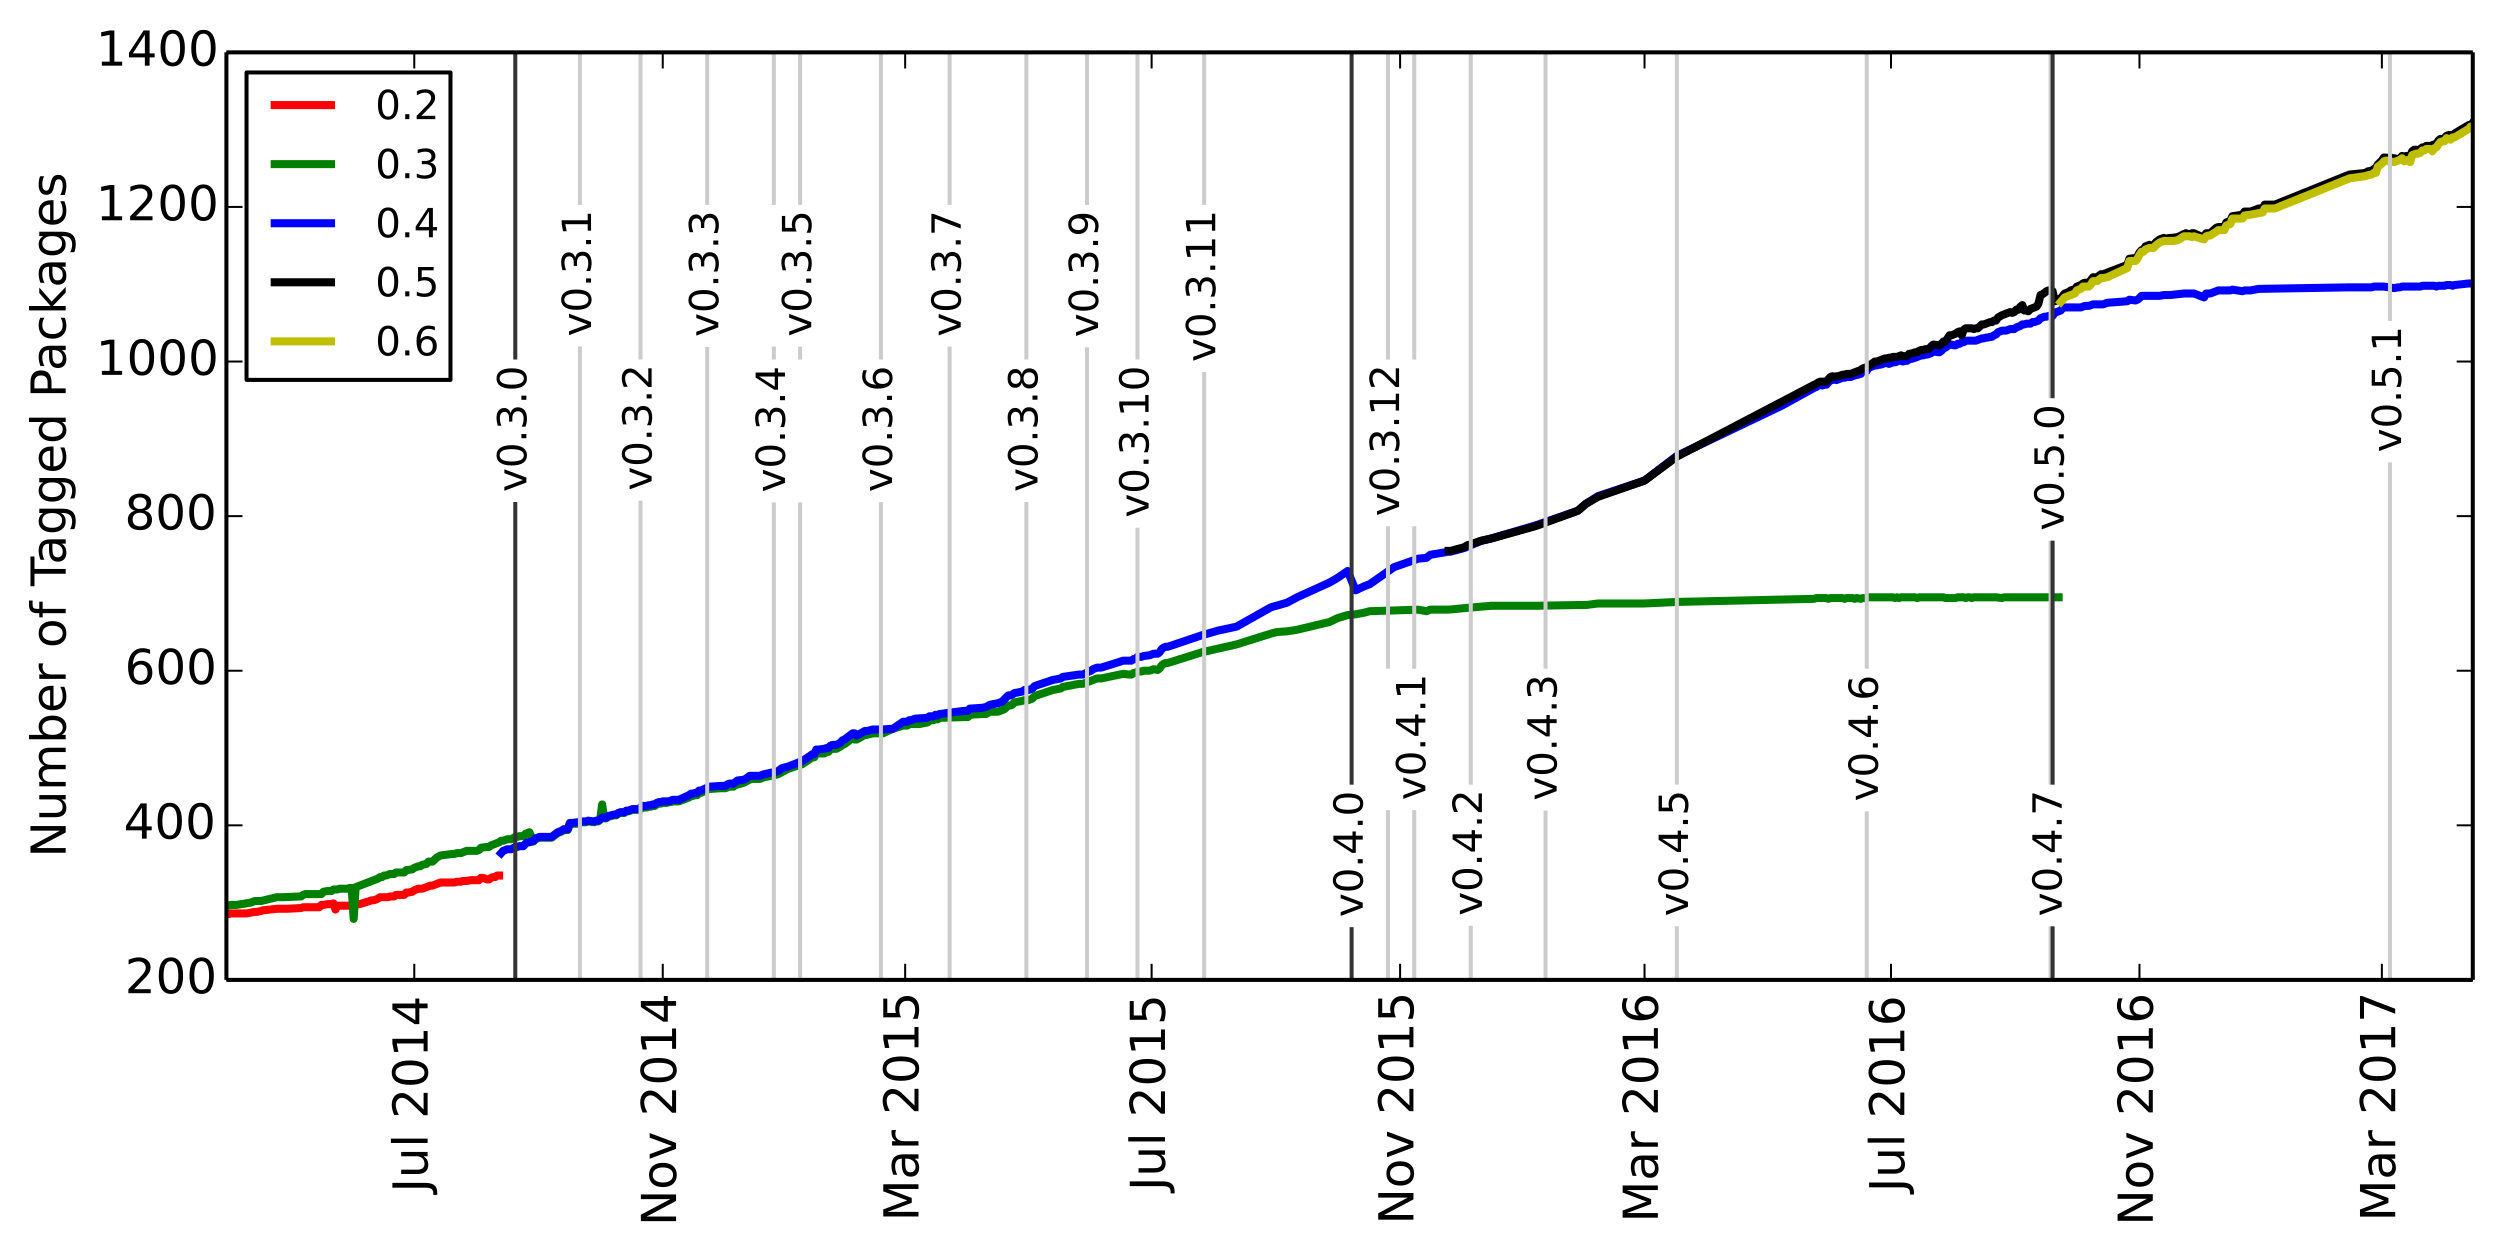 <?xml version="1.0" encoding="utf-8" standalone="no"?>
<!DOCTYPE svg PUBLIC "-//W3C//DTD SVG 1.1//EN"
  "http://www.w3.org/Graphics/SVG/1.1/DTD/svg11.dtd">
<!-- Created with matplotlib (http://matplotlib.org/) -->
<svg height="311pt" version="1.1" viewBox="0 0 621 311" width="621pt" xmlns="http://www.w3.org/2000/svg" xmlns:xlink="http://www.w3.org/1999/xlink">
 <defs>
  <style type="text/css">
*{stroke-linecap:butt;stroke-linejoin:round;}
  </style>
 </defs>
 <g id="figure_1">
  <g id="patch_1">
   <path d="
M0 311.71
L621.439 311.71
L621.439 0
L0 0
z
" style="fill:#ffffff;"/>
  </g>
  <g id="axes_1">
   <g id="patch_2">
    <path d="
M56.239 243.407
L614.239 243.407
L614.239 13.007
L56.239 13.007
z
" style="fill:#ffffff;"/>
   </g>
   <g id="line2d_1">
    <path clip-path="url(#pd39b4832ff)" d="
M123.982 217.487
L123.48 217.487
L122.978 217.871
L122.476 217.871
L121.974 218.063
L121.473 218.447
L120.971 218.447
L119.967 218.063
L119.465 218.063
L118.964 218.639
L118.462 218.639
L117.458 218.639
L116.956 218.639
L115.953 218.831
L115.451 218.831
L114.949 218.831
L114.447 219.023
L113.946 219.023
L113.444 219.023
L112.942 219.215
L112.44 219.215
L110.935 219.215
L110.433 219.215
L109.931 219.215
L109.429 219.215
L108.426 219.599
L107.422 219.983
L106.92 219.983
L106.419 220.175
L105.917 220.367
L104.913 220.751
L104.411 220.751
L103.91 220.751
L103.408 220.943
L102.906 221.135
L102.404 221.519
L101.401 221.711
L100.899 221.711
L100.397 222.287
L99.895 222.287
L99.393 222.287
L98.892 222.287
L98.39 222.287
L97.888 222.671
L96.884 222.671
L96.383 222.863
L95.881 222.863
L95.379 222.863
L94.877 222.863
L94.375 222.863
L93.874 223.247
L93.372 223.439
L92.87 223.631
L92.368 223.631
L89.358 224.591
L88.856 224.591
L88.354 224.783
L87.852 224.783
L87.35 224.975
L86.849 224.975
L86.347 224.975
L85.845 224.975
L85.343 224.975
L84.841 224.975
L84.34 224.975
L83.838 224.975
L83.336 225.935
L82.834 224.399
L82.332 224.591
L81.831 224.591
L81.329 224.591
L80.325 224.783
L79.823 224.783
L79.322 225.359
L78.82 225.359
L78.318 225.359
L77.816 225.359
L77.314 225.359
L76.812 225.359
L76.311 225.359
L75.809 225.359
L75.307 225.359
L74.805 225.551
L71.293 225.743
L70.289 225.743
L68.784 225.743
L65.271 226.127
L64.769 226.319
L63.766 226.511
L63.264 226.511
L62.26 226.703
L61.257 226.895
L60.755 226.895
L59.751 226.895
L59.249 226.895
L58.748 226.895
L58.246 226.895
L57.744 226.895
L57.242 226.895
L56.74 227.087
L56.239 227.087" style="fill:none;stroke:#ff0000;stroke-linecap:square;stroke-width:2;"/>
   </g>
   <g id="line2d_2">
    <path clip-path="url(#pd39b4832ff)" d="
M511.37 148.367
L497.821 148.367
L497.32 148.559
L495.814 148.367
L490.295 148.367
L489.793 148.559
L489.291 148.367
L488.789 148.367
L488.287 148.559
L487.786 148.367
L486.28 148.367
L485.778 148.559
L483.269 148.559
L482.768 148.367
L476.746 148.367
L476.244 148.559
L475.742 148.367
L472.23 148.367
L471.728 148.559
L471.226 148.367
L470.724 148.559
L470.223 148.367
L464.201 148.367
L463.699 148.559
L462.696 148.559
L462.194 148.751
L461.19 148.559
L460.688 148.751
L460.187 148.559
L458.681 148.559
L458.179 148.751
L457.678 148.559
L454.667 148.559
L454.165 148.751
L453.663 148.559
L451.154 148.559
L450.652 148.751
L416.53 149.519
L408.501 149.903
L396.96 149.903
L393.949 150.287
L391.942 150.287
L381.404 150.479
L370.365 150.479
L363.841 151.055
L359.827 151.439
L355.311 151.439
L354.307 151.823
L352.3 151.439
L340.257 151.823
L338.751 152.207
L336.744 152.591
L334.737 152.783
L332.228 153.551
L330.221 154.511
L322.192 156.431
L319.683 156.815
L317.174 157.007
L315.669 157.391
L307.138 160.079
L298.607 161.999
L290.077 164.687
L289.575 164.687
L289.073 164.879
L288.571 165.263
L288.07 166.031
L287.568 166.415
L286.564 166.223
L285.561 166.607
L284.055 166.607
L283.553 166.799
L282.55 166.799
L282.048 167.183
L281.546 167.183
L281.045 167.567
L280.543 167.567
L279.037 167.375
L273.518 168.527
L272.514 168.527
L269.001 169.871
L267.998 169.871
L263.983 170.639
L263.482 171.023
L261.474 171.407
L257.46 172.751
L256.958 172.943
L256.456 173.519
L255.453 173.903
L254.449 173.903
L253.947 174.095
L251.94 174.479
L251.438 175.055
L250.937 175.247
L250.435 175.247
L249.431 176.207
L247.926 176.783
L245.919 176.783
L244.915 177.359
L243.911 177.359
L240.901 177.551
L240.399 178.127
L239.395 178.127
L233.374 178.319
L232.872 178.703
L232.37 178.511
L231.868 178.895
L231.366 178.895
L230.865 179.087
L230.363 179.471
L228.356 179.855
L225.847 179.855
L225.345 180.239
L224.341 180.239
L221.832 181.007
L219.323 182.159
L216.814 182.159
L215.309 182.543
L214.807 182.543
L212.8 183.695
L212.298 183.695
L211.796 183.311
L209.789 184.847
L209.287 185.039
L208.786 185.423
L207.782 185.999
L206.778 185.999
L206.277 186.191
L205.775 186.767
L205.273 186.767
L204.771 187.151
L202.764 187.151
L202.262 188.111
L201.76 188.111
L201.259 188.495
L199.251 189.839
L195.739 190.991
L193.23 192.335
L189.717 193.103
L188.714 193.487
L186.706 193.487
L186.205 193.679
L184.699 194.447
L182.692 195.023
L182.19 195.407
L181.187 195.407
L180.183 195.791
L179.179 195.791
L176.169 195.983
L174.161 196.943
L173.66 196.943
L173.158 197.519
L172.656 197.519
L172.154 197.711
L171.652 197.711
L171.151 198.095
L168.642 199.055
L167.136 199.055
L166.634 199.247
L166.133 199.247
L165.631 199.439
L164.627 199.439
L164.125 199.631
L163.624 199.631
L163.122 199.823
L162.62 200.207
L162.118 200.207
L161.616 200.399
L161.115 200.399
L160.613 200.591
L159.609 200.591
L159.107 200.975
L158.606 201.167
L157.1 201.167
L156.097 201.551
L155.595 201.551
L155.093 201.935
L154.089 201.935
L153.588 202.127
L153.086 202.511
L152.584 202.511
L151.079 202.895
L150.577 203.279
L150.075 203.279
L149.573 199.823
L149.071 203.663
L148.57 204.047
L148.068 204.047
L147.566 204.239
L146.061 204.047
L145.559 204.239
L144.555 204.239
L143.552 204.623
L141.545 204.623
L141.043 206.159
L140.039 206.159
L139.537 206.543
L138.534 206.927
L137.028 208.079
L134.018 208.079
L133.014 208.463
L132.512 209.039
L131.509 206.735
L130.505 207.119
L130.003 207.695
L129 207.695
L128.498 207.887
L127.996 207.887
L126.992 208.463
L125.989 208.463
L124.985 208.847
L124.483 208.847
L123.982 209.231
L121.974 209.999
L121.473 210.383
L120.971 210.383
L119.465 210.575
L118.964 211.151
L118.462 211.343
L115.953 211.343
L114.447 211.919
L113.444 211.919
L112.942 212.111
L112.44 212.111
L109.429 212.495
L108.426 213.071
L107.422 214.031
L106.419 214.031
L105.917 214.607
L104.913 214.799
L104.411 215.183
L103.91 215.183
L102.906 215.567
L102.404 215.951
L100.899 216.143
L100.397 216.719
L98.39 216.719
L97.888 217.103
L96.884 217.103
L95.881 217.487
L95.379 217.487
L94.877 217.871
L94.375 217.871
L93.874 218.255
L88.354 220.367
L87.852 228.239
L87.35 220.559
L86.849 220.559
L86.347 220.751
L84.34 220.751
L83.838 220.943
L82.834 220.943
L82.332 221.327
L81.329 221.327
L80.325 221.519
L79.823 222.095
L75.809 222.095
L75.307 222.287
L74.805 222.671
L70.289 222.863
L68.784 222.863
L64.769 223.823
L63.264 223.823
L62.26 224.207
L58.748 224.783
L57.242 224.783
L56.74 224.975
L56.239 224.975
L56.239 224.975" style="fill:none;stroke:#008000;stroke-linecap:square;stroke-width:2;"/>
   </g>
   <g id="line2d_3">
    <path clip-path="url(#pd39b4832ff)" d="
M614.239 70.415
L613.737 70.415
L613.235 70.415
L609.723 70.799
L609.221 70.991
L608.719 70.799
L607.715 70.799
L607.214 70.991
L605.708 70.991
L605.206 71.183
L604.705 70.991
L601.694 70.991
L601.192 71.183
L596.676 71.183
L596.174 71.375
L595.672 71.375
L594.669 71.567
L592.16 71.183
L589.651 71.183
L589.149 71.375
L583.629 71.375
L561.048 71.759
L559.041 72.143
L557.536 72.143
L557.034 72.335
L554.525 71.951
L554.023 72.143
L551.012 72.143
L549.005 72.911
L548.001 72.911
L547.5 73.871
L544.991 72.911
L542.482 72.911
L538.969 73.295
L537.464 73.295
L536.46 73.487
L531.944 73.487
L531.442 74.063
L530.94 74.447
L530.438 74.639
L528.933 74.447
L528.431 74.831
L523.413 75.215
L522.41 75.599
L519.901 75.599
L518.897 75.983
L517.893 75.983
L516.89 76.367
L512.875 76.367
L512.374 76.559
L511.872 77.135
L510.366 77.711
L509.865 78.479
L508.861 78.479
L508.359 78.671
L507.857 78.671
L506.854 79.055
L506.352 79.631
L505.348 80.015
L504.847 80.015
L504.345 80.399
L503.341 80.399
L502.839 80.591
L502.338 80.591
L501.836 80.975
L500.832 81.359
L500.33 81.743
L499.327 81.743
L498.323 82.127
L497.32 82.127
L496.316 82.511
L495.814 83.087
L495.312 83.279
L494.811 83.663
L494.309 83.663
L493.807 83.855
L493.305 83.855
L492.803 84.047
L492.302 84.047
L490.796 84.623
L488.287 84.623
L487.786 85.007
L487.284 85.007
L486.782 85.391
L486.28 85.391
L485.778 85.775
L485.277 85.775
L484.775 85.583
L484.273 85.583
L483.269 86.351
L482.768 86.543
L482.266 87.119
L481.764 87.503
L480.259 87.311
L479.757 87.695
L478.753 88.079
L478.251 88.079
L477.75 88.271
L477.248 88.271
L475.241 89.039
L474.237 89.231
L473.735 89.615
L473.233 89.615
L472.732 89.807
L472.23 89.615
L471.728 89.615
L470.724 89.999
L470.223 89.999
L469.219 90.383
L468.717 90.191
L468.215 90.191
L467.212 90.575
L466.71 90.575
L466.208 90.767
L465.706 90.767
L464.201 91.343
L463.699 92.111
L463.197 92.111
L462.696 92.303
L462.194 92.879
L460.688 93.263
L459.685 93.647
L458.681 93.647
L458.179 93.839
L457.678 93.839
L456.172 94.415
L455.67 94.223
L455.169 94.415
L454.667 94.415
L453.663 95.567
L453.161 95.567
L452.66 95.759
L452.158 95.567
L451.656 95.759
L451.154 96.143
L450.652 96.335
L442.624 100.751
L416.53 113.231
L408.501 119.375
L396.96 123.215
L393.949 125.135
L391.942 126.863
L381.404 130.511
L370.365 133.775
L367.856 134.351
L363.841 136.079
L360.329 137.039
L359.827 137.039
L355.311 137.807
L354.307 138.575
L352.3 138.767
L346.278 140.879
L340.257 145.103
L338.751 145.679
L336.744 146.639
L334.737 141.839
L332.228 143.567
L330.221 144.719
L322.192 148.367
L319.683 149.711
L315.669 150.863
L307.138 155.663
L302.622 156.623
L298.607 157.775
L290.077 160.655
L289.575 160.655
L289.073 160.847
L288.571 161.231
L288.07 161.999
L287.568 162.383
L286.564 162.383
L285.561 162.767
L284.055 162.959
L283.553 163.151
L282.55 163.151
L282.048 163.727
L281.546 163.727
L281.045 164.111
L279.037 164.111
L273.518 165.839
L272.514 165.839
L271.51 166.223
L271.009 166.607
L270.507 166.799
L269.001 167.567
L267.998 167.567
L263.983 168.143
L263.482 168.527
L261.474 168.911
L257.46 170.255
L256.958 170.447
L256.456 171.023
L255.453 171.407
L254.449 171.407
L253.947 171.791
L251.94 172.175
L251.438 172.559
L250.937 172.751
L250.435 172.751
L248.929 174.287
L247.926 174.671
L245.919 175.055
L244.915 175.631
L243.911 175.823
L240.901 176.015
L240.399 176.591
L239.395 176.591
L233.374 177.359
L232.872 177.743
L232.37 177.551
L231.868 177.935
L230.865 177.935
L230.363 178.319
L227.352 178.511
L226.348 178.895
L225.847 178.895
L225.345 179.279
L224.341 179.279
L221.832 181.007
L219.323 181.199
L216.814 181.199
L215.309 181.583
L214.807 181.583
L212.8 182.735
L212.298 182.159
L211.796 182.159
L209.789 183.695
L209.287 183.887
L208.786 184.463
L207.782 185.039
L206.778 185.039
L206.277 185.231
L205.775 185.807
L205.273 185.807
L204.771 185.999
L203.266 186.191
L202.764 186.191
L202.262 187.343
L201.76 187.343
L201.259 187.727
L199.251 189.071
L195.739 190.415
L194.233 190.799
L193.23 191.567
L189.717 192.335
L188.714 192.719
L186.205 192.719
L185.201 193.487
L184.699 193.679
L183.194 193.871
L182.19 194.639
L181.187 194.639
L180.685 194.831
L180.183 195.215
L179.179 195.215
L176.169 195.407
L174.161 196.367
L173.66 196.367
L173.158 196.943
L172.656 196.943
L172.154 197.135
L171.652 197.135
L171.151 197.519
L168.642 198.671
L167.136 198.671
L166.133 199.055
L164.627 199.055
L164.125 199.247
L163.624 199.247
L163.122 199.439
L162.62 199.823
L162.118 199.823
L161.616 200.015
L161.115 200.015
L160.613 200.207
L159.609 200.207
L158.606 200.975
L157.1 200.975
L156.097 201.359
L155.595 201.359
L155.093 201.743
L154.089 201.743
L153.588 201.935
L153.086 202.319
L152.584 202.319
L151.079 202.703
L150.577 203.087
L149.573 203.087
L148.57 203.855
L148.068 203.855
L147.566 204.047
L146.061 203.855
L145.559 204.047
L144.555 204.047
L144.053 204.239
L143.552 204.239
L142.046 204.431
L141.545 204.431
L141.043 205.967
L140.039 205.967
L139.537 206.351
L138.534 206.735
L137.028 207.887
L134.018 207.887
L133.014 208.271
L132.512 208.847
L131.509 209.231
L131.007 209.231
L130.505 209.615
L130.003 210.191
L129 210.191
L128.498 210.383
L127.996 210.383
L126.992 210.959
L125.989 210.959
L124.985 211.343
L124.483 211.919
L124.483 211.919" style="fill:none;stroke:#0000ff;stroke-linecap:square;stroke-width:2;"/>
   </g>
   <g id="line2d_4">
    <path clip-path="url(#pd39b4832ff)" d="
M614.239 30.479
L613.737 31.055
L613.235 31.055
L609.723 33.167
L609.221 33.743
L608.719 33.551
L608.217 33.551
L607.715 33.743
L607.214 34.319
L606.712 34.703
L606.21 34.511
L605.708 34.895
L605.206 35.855
L604.705 35.855
L603.701 36.239
L602.697 36.239
L602.196 36.623
L601.694 36.623
L601.192 37.007
L600.69 37.583
L600.188 37.199
L599.687 37.199
L599.185 37.583
L598.683 38.735
L598.181 38.927
L597.679 38.735
L597.178 38.927
L596.676 38.735
L596.174 39.311
L595.672 39.503
L594.669 39.311
L592.16 39.119
L591.658 39.887
L590.654 40.847
L590.152 41.807
L589.651 41.999
L589.149 42.383
L588.145 42.575
L587.643 42.959
L583.629 43.343
L565.062 50.831
L562.553 50.831
L562.052 51.791
L561.048 51.791
L559.041 52.559
L557.536 52.559
L557.034 53.327
L554.525 53.711
L554.023 54.863
L553.019 55.247
L552.518 56.399
L551.012 56.399
L550.51 56.591
L549.005 57.935
L548.001 57.935
L547.5 59.087
L544.991 57.935
L544.489 57.935
L543.987 58.127
L543.485 58.127
L542.983 57.935
L542.482 58.127
L540.976 58.895
L539.471 59.087
L538.969 59.087
L537.965 59.279
L537.464 59.087
L536.46 59.471
L535.456 60.239
L534.955 61.199
L533.951 60.815
L532.947 61.199
L532.446 61.967
L531.944 62.159
L531.442 62.735
L530.94 63.695
L530.438 64.079
L528.933 64.271
L528.431 65.807
L522.41 68.111
L521.908 68.111
L520.904 68.879
L519.901 68.879
L518.897 70.223
L517.893 70.223
L517.392 70.415
L516.89 70.799
L515.886 71.183
L515.384 71.951
L514.883 71.951
L514.381 72.143
L513.879 72.527
L512.875 72.911
L512.374 73.487
L511.872 74.255
L511.37 74.255
L510.868 74.639
L510.366 74.831
L509.865 72.335
L508.861 72.143
L508.359 72.335
L507.356 73.103
L506.854 73.295
L506.352 75.407
L505.85 76.175
L504.345 76.751
L503.843 77.327
L503.341 77.135
L502.839 77.135
L502.338 75.791
L501.836 76.175
L501.334 76.943
L500.832 76.943
L500.33 77.519
L499.829 77.711
L499.327 77.519
L497.32 78.287
L496.316 78.863
L495.814 79.631
L495.312 79.631
L494.811 80.015
L494.309 80.015
L492.803 80.591
L492.302 80.591
L491.298 81.551
L490.796 81.551
L490.295 81.743
L489.793 81.551
L488.287 81.551
L487.786 81.935
L487.284 83.279
L486.782 82.319
L486.28 82.511
L485.778 82.895
L484.775 83.279
L484.273 83.279
L483.269 84.815
L482.768 84.815
L482.266 85.391
L481.764 85.775
L480.259 85.583
L479.757 85.967
L479.255 86.543
L478.753 86.735
L478.251 86.735
L477.75 86.927
L477.248 86.927
L476.746 87.119
L476.244 87.503
L475.742 87.503
L475.241 87.695
L474.237 87.887
L473.735 88.463
L472.732 88.463
L472.23 88.271
L471.226 88.655
L470.223 88.655
L469.721 88.847
L469.219 88.847
L468.717 89.039
L468.215 89.039
L466.208 89.807
L465.706 89.807
L464.703 90.575
L464.201 90.575
L463.699 91.343
L463.197 91.343
L462.696 91.535
L462.194 91.919
L459.685 92.879
L458.681 92.879
L458.179 93.071
L457.678 93.071
L456.674 93.455
L456.172 93.455
L455.67 93.647
L455.169 93.455
L454.667 93.647
L453.663 94.799
L452.158 94.799
L451.656 94.991
L451.154 95.375
L450.652 95.567
L416.53 113.423
L408.501 119.375
L396.96 123.407
L393.949 125.135
L391.942 126.863
L381.404 130.703
L370.365 133.775
L367.856 134.351
L364.343 135.503
L363.841 135.887
L360.329 136.847
L359.827 136.847
L359.827 136.847" style="fill:none;stroke:#000000;stroke-linecap:square;stroke-width:2;"/>
   </g>
   <g id="line2d_5">
    <path clip-path="url(#pd39b4832ff)" d="
M614.239 31.439
L613.737 31.439
L613.235 32.015
L609.723 34.127
L609.221 34.127
L608.719 34.703
L608.217 34.511
L607.715 34.319
L607.214 35.087
L606.712 35.087
L606.21 35.279
L605.708 35.855
L605.206 36.623
L604.705 36.815
L604.203 37.583
L603.701 37.007
L603.199 37.007
L602.697 37.007
L602.196 37.391
L601.694 37.391
L601.192 37.967
L600.69 38.159
L600.188 38.159
L599.687 38.351
L599.185 38.543
L598.683 40.271
L598.181 39.695
L597.679 39.887
L597.178 40.079
L596.676 39.311
L596.174 39.695
L595.672 39.887
L594.669 40.271
L592.661 39.887
L592.16 40.079
L591.658 40.655
L590.654 41.423
L590.152 42.959
L589.651 42.959
L589.149 43.343
L588.145 43.535
L587.643 43.727
L583.629 44.303
L565.062 51.791
L564.561 51.791
L564.059 51.791
L563.557 51.791
L563.055 51.791
L562.553 51.791
L562.052 52.751
L561.048 52.943
L559.041 53.327
L557.536 53.519
L557.034 54.287
L554.525 54.287
L554.023 55.631
L553.521 55.823
L553.019 56.015
L552.518 57.167
L552.016 57.167
L551.012 57.167
L550.51 57.551
L549.005 58.511
L548.503 58.511
L548.001 58.703
L547.5 59.471
L544.991 58.703
L544.489 58.895
L543.987 58.703
L543.485 58.703
L542.983 58.703
L542.482 58.703
L540.976 59.663
L539.973 59.855
L539.471 59.855
L538.969 59.855
L537.965 59.855
L537.464 59.855
L536.46 60.239
L535.456 61.007
L534.955 61.583
L533.951 61.583
L532.947 61.967
L532.446 62.543
L531.944 62.543
L531.442 63.311
L530.94 64.271
L530.438 64.847
L529.435 64.847
L528.933 64.847
L528.431 66.575
L523.413 68.879
L522.41 69.071
L521.908 69.071
L521.406 69.455
L520.904 69.839
L520.402 69.839
L519.901 69.839
L519.399 70.607
L518.897 71.183
L517.893 71.183
L517.392 71.183
L516.89 71.759
L516.388 71.951
L515.886 72.143
L515.384 72.911
L514.883 73.103
L514.381 73.295
L513.879 73.487
L513.377 73.679
L512.875 73.871
L512.374 74.447
L511.872 75.023" style="fill:none;stroke:#bfbf00;stroke-linecap:square;stroke-width:2;"/>
   </g>
   <g id="line2d_6">
    <path clip-path="url(#pd39b4832ff)" d="
M127.996 243.407
L127.996 13.007" style="fill:none;stroke:#333333;stroke-linecap:square;"/>
   </g>
   <g id="line2d_7">
    <path clip-path="url(#pd39b4832ff)" d="
M144.053 243.407
L144.053 13.007" style="fill:none;stroke:#cccccc;stroke-linecap:square;"/>
   </g>
   <g id="line2d_8">
    <path clip-path="url(#pd39b4832ff)" d="
M159.107 243.407
L159.107 13.007" style="fill:none;stroke:#cccccc;stroke-linecap:square;"/>
   </g>
   <g id="line2d_9">
    <path clip-path="url(#pd39b4832ff)" d="
M175.667 243.407
L175.667 13.007" style="fill:none;stroke:#cccccc;stroke-linecap:square;"/>
   </g>
   <g id="line2d_10">
    <path clip-path="url(#pd39b4832ff)" d="
M192.226 243.407
L192.226 13.007" style="fill:none;stroke:#cccccc;stroke-linecap:square;"/>
   </g>
   <g id="line2d_11">
    <path clip-path="url(#pd39b4832ff)" d="
M198.75 243.407
L198.75 13.007" style="fill:none;stroke:#cccccc;stroke-linecap:square;"/>
   </g>
   <g id="line2d_12">
    <path clip-path="url(#pd39b4832ff)" d="
M218.821 243.407
L218.821 13.007" style="fill:none;stroke:#cccccc;stroke-linecap:square;"/>
   </g>
   <g id="line2d_13">
    <path clip-path="url(#pd39b4832ff)" d="
M235.883 243.407
L235.883 13.007" style="fill:none;stroke:#cccccc;stroke-linecap:square;"/>
   </g>
   <g id="line2d_14">
    <path clip-path="url(#pd39b4832ff)" d="
M254.951 243.407
L254.951 13.007" style="fill:none;stroke:#cccccc;stroke-linecap:square;"/>
   </g>
   <g id="line2d_15">
    <path clip-path="url(#pd39b4832ff)" d="
M270.005 243.407
L270.005 13.007" style="fill:none;stroke:#cccccc;stroke-linecap:square;"/>
   </g>
   <g id="line2d_16">
    <path clip-path="url(#pd39b4832ff)" d="
M282.55 243.407
L282.55 13.007" style="fill:none;stroke:#cccccc;stroke-linecap:square;"/>
   </g>
   <g id="line2d_17">
    <path clip-path="url(#pd39b4832ff)" d="
M299.109 243.407
L299.109 13.007" style="fill:none;stroke:#cccccc;stroke-linecap:square;"/>
   </g>
   <g id="line2d_18">
    <path clip-path="url(#pd39b4832ff)" d="
M344.773 243.407
L344.773 13.007" style="fill:none;stroke:#cccccc;stroke-linecap:square;"/>
   </g>
   <g id="line2d_19">
    <path clip-path="url(#pd39b4832ff)" d="
M335.741 243.407
L335.741 13.007" style="fill:none;stroke:#333333;stroke-linecap:square;"/>
   </g>
   <g id="line2d_20">
    <path clip-path="url(#pd39b4832ff)" d="
M351.296 243.407
L351.296 13.007" style="fill:none;stroke:#cccccc;stroke-linecap:square;"/>
   </g>
   <g id="line2d_21">
    <path clip-path="url(#pd39b4832ff)" d="
M365.347 243.407
L365.347 13.007" style="fill:none;stroke:#cccccc;stroke-linecap:square;"/>
   </g>
   <g id="line2d_22">
    <path clip-path="url(#pd39b4832ff)" d="
M383.913 243.407
L383.913 13.007" style="fill:none;stroke:#cccccc;stroke-linecap:square;"/>
   </g>
   <g id="line2d_23">
    <path clip-path="url(#pd39b4832ff)" d="
M416.53 243.407
L416.53 13.007" style="fill:none;stroke:#cccccc;stroke-linecap:square;"/>
   </g>
   <g id="line2d_24">
    <path clip-path="url(#pd39b4832ff)" d="
M463.699 243.407
L463.699 13.007" style="fill:none;stroke:#cccccc;stroke-linecap:square;"/>
   </g>
   <g id="line2d_25">
    <path clip-path="url(#pd39b4832ff)" d="
M509.363 243.407
L509.363 13.007" style="fill:none;stroke:#cccccc;stroke-linecap:square;"/>
   </g>
   <g id="line2d_26">
    <path clip-path="url(#pd39b4832ff)" d="
M509.865 243.407
L509.865 13.007" style="fill:none;stroke:#333333;stroke-linecap:square;"/>
   </g>
   <g id="line2d_27">
    <path clip-path="url(#pd39b4832ff)" d="
M593.665 243.407
L593.665 13.007" style="fill:none;stroke:#cccccc;stroke-linecap:square;"/>
   </g>
   <g id="matplotlib.axis_1">
    <g id="xtick_1">
     <g id="line2d_28">
      <defs>
       <path d="
M0 0
L0 -4" id="m93b0483c22" style="stroke:#000000;stroke-width:0.5;"/>
      </defs>
      <g>
       <use style="stroke:#000000;stroke-width:0.5;" x="102.906" xlink:href="#m93b0483c22" y="243.407"/>
      </g>
     </g>
     <g id="line2d_29">
      <defs>
       <path d="
M0 0
L0 4" id="m741efc42ff" style="stroke:#000000;stroke-width:0.5;"/>
      </defs>
      <g>
       <use style="stroke:#000000;stroke-width:0.5;" x="102.906" xlink:href="#m741efc42ff" y="13.007"/>
      </g>
     </g>
     <g id="text_1">
      <!-- Jul 2014 -->
      <defs>
       <path d="
M9.812 72.906
L19.672 72.906
L19.672 5.078
Q19.672 -8.109 14.672 -14.062
Q9.672 -20.016 -1.422 -20.016
L-5.172 -20.016
L-5.172 -11.719
L-2.094 -11.719
Q4.438 -11.719 7.125 -8.047
Q9.812 -4.391 9.812 5.078
z
" id="DejaVuSans-4a"/>
       <path d="
M9.422 75.984
L18.406 75.984
L18.406 0
L9.422 0
z
" id="DejaVuSans-6c"/>
       <path d="
M12.406 8.297
L28.516 8.297
L28.516 63.922
L10.984 60.406
L10.984 69.391
L28.422 72.906
L38.281 72.906
L38.281 8.297
L54.391 8.297
L54.391 0
L12.406 0
z
" id="DejaVuSans-31"/>
       <path d="
M31.781 66.406
Q24.172 66.406 20.328 58.906
Q16.5 51.422 16.5 36.375
Q16.5 21.391 20.328 13.891
Q24.172 6.391 31.781 6.391
Q39.453 6.391 43.281 13.891
Q47.125 21.391 47.125 36.375
Q47.125 51.422 43.281 58.906
Q39.453 66.406 31.781 66.406
M31.781 74.219
Q44.047 74.219 50.516 64.516
Q56.984 54.828 56.984 36.375
Q56.984 17.969 50.516 8.266
Q44.047 -1.422 31.781 -1.422
Q19.531 -1.422 13.062 8.266
Q6.594 17.969 6.594 36.375
Q6.594 54.828 13.062 64.516
Q19.531 74.219 31.781 74.219" id="DejaVuSans-30"/>
       <path id="DejaVuSans-20"/>
       <path d="
M19.188 8.297
L53.609 8.297
L53.609 0
L7.328 0
L7.328 8.297
Q12.938 14.109 22.625 23.891
Q32.328 33.688 34.812 36.531
Q39.547 41.844 41.422 45.531
Q43.312 49.219 43.312 52.781
Q43.312 58.594 39.234 62.25
Q35.156 65.922 28.609 65.922
Q23.969 65.922 18.812 64.312
Q13.672 62.703 7.812 59.422
L7.812 69.391
Q13.766 71.781 18.938 73
Q24.125 74.219 28.422 74.219
Q39.75 74.219 46.484 68.547
Q53.219 62.891 53.219 53.422
Q53.219 48.922 51.531 44.891
Q49.859 40.875 45.406 35.406
Q44.188 33.984 37.641 27.219
Q31.109 20.453 19.188 8.297" id="DejaVuSans-32"/>
       <path d="
M37.797 64.312
L12.891 25.391
L37.797 25.391
z

M35.203 72.906
L47.609 72.906
L47.609 25.391
L58.016 25.391
L58.016 17.188
L47.609 17.188
L47.609 0
L37.797 0
L37.797 17.188
L4.891 17.188
L4.891 26.703
z
" id="DejaVuSans-34"/>
       <path d="
M8.5 21.578
L8.5 54.688
L17.484 54.688
L17.484 21.922
Q17.484 14.156 20.5 10.266
Q23.531 6.391 29.594 6.391
Q36.859 6.391 41.078 11.031
Q45.312 15.672 45.312 23.688
L45.312 54.688
L54.297 54.688
L54.297 0
L45.312 0
L45.312 8.406
Q42.047 3.422 37.719 1
Q33.406 -1.422 27.688 -1.422
Q18.266 -1.422 13.375 4.438
Q8.5 10.297 8.5 21.578
M31.109 56
z
" id="DejaVuSans-75"/>
      </defs>
      <g transform="translate(106.217 296.187)rotate(-90.0)scale(0.12 -0.12)">
       <use xlink:href="#DejaVuSans-4a"/>
       <use x="29.492" xlink:href="#DejaVuSans-75"/>
       <use x="92.871" xlink:href="#DejaVuSans-6c"/>
       <use x="120.654" xlink:href="#DejaVuSans-20"/>
       <use x="152.441" xlink:href="#DejaVuSans-32"/>
       <use x="216.064" xlink:href="#DejaVuSans-30"/>
       <use x="279.688" xlink:href="#DejaVuSans-31"/>
       <use x="343.311" xlink:href="#DejaVuSans-34"/>
      </g>
     </g>
    </g>
    <g id="xtick_2">
     <g id="line2d_30">
      <g>
       <use style="stroke:#000000;stroke-width:0.5;" x="164.627" xlink:href="#m93b0483c22" y="243.407"/>
      </g>
     </g>
     <g id="line2d_31">
      <g>
       <use style="stroke:#000000;stroke-width:0.5;" x="164.627" xlink:href="#m741efc42ff" y="13.007"/>
      </g>
     </g>
     <g id="text_2">
      <!-- Nov 2014 -->
      <defs>
       <path d="
M30.609 48.391
Q23.391 48.391 19.188 42.75
Q14.984 37.109 14.984 27.297
Q14.984 17.484 19.156 11.844
Q23.344 6.203 30.609 6.203
Q37.797 6.203 41.984 11.859
Q46.188 17.531 46.188 27.297
Q46.188 37.016 41.984 42.703
Q37.797 48.391 30.609 48.391
M30.609 56
Q42.328 56 49.016 48.375
Q55.719 40.766 55.719 27.297
Q55.719 13.875 49.016 6.219
Q42.328 -1.422 30.609 -1.422
Q18.844 -1.422 12.172 6.219
Q5.516 13.875 5.516 27.297
Q5.516 40.766 12.172 48.375
Q18.844 56 30.609 56" id="DejaVuSans-6f"/>
       <path d="
M9.812 72.906
L23.094 72.906
L55.422 11.922
L55.422 72.906
L64.984 72.906
L64.984 0
L51.703 0
L19.391 60.984
L19.391 0
L9.812 0
z
" id="DejaVuSans-4e"/>
       <path d="
M2.984 54.688
L12.5 54.688
L29.594 8.797
L46.688 54.688
L56.203 54.688
L35.688 0
L23.484 0
z
" id="DejaVuSans-76"/>
      </defs>
      <g transform="translate(167.938 304.51)rotate(-90.0)scale(0.12 -0.12)">
       <use xlink:href="#DejaVuSans-4e"/>
       <use x="74.805" xlink:href="#DejaVuSans-6f"/>
       <use x="135.986" xlink:href="#DejaVuSans-76"/>
       <use x="195.166" xlink:href="#DejaVuSans-20"/>
       <use x="226.953" xlink:href="#DejaVuSans-32"/>
       <use x="290.576" xlink:href="#DejaVuSans-30"/>
       <use x="354.199" xlink:href="#DejaVuSans-31"/>
       <use x="417.822" xlink:href="#DejaVuSans-34"/>
      </g>
     </g>
    </g>
    <g id="xtick_3">
     <g id="line2d_32">
      <g>
       <use style="stroke:#000000;stroke-width:0.5;" x="224.843" xlink:href="#m93b0483c22" y="243.407"/>
      </g>
     </g>
     <g id="line2d_33">
      <g>
       <use style="stroke:#000000;stroke-width:0.5;" x="224.843" xlink:href="#m741efc42ff" y="13.007"/>
      </g>
     </g>
     <g id="text_3">
      <!-- Mar 2015 -->
      <defs>
       <path d="
M9.812 72.906
L24.516 72.906
L43.109 23.297
L61.812 72.906
L76.516 72.906
L76.516 0
L66.891 0
L66.891 64.016
L48.094 14.016
L38.188 14.016
L19.391 64.016
L19.391 0
L9.812 0
z
" id="DejaVuSans-4d"/>
       <path d="
M41.109 46.297
Q39.594 47.172 37.812 47.578
Q36.031 48 33.891 48
Q26.266 48 22.188 43.047
Q18.109 38.094 18.109 28.812
L18.109 0
L9.078 0
L9.078 54.688
L18.109 54.688
L18.109 46.188
Q20.953 51.172 25.484 53.578
Q30.031 56 36.531 56
Q37.453 56 38.578 55.875
Q39.703 55.766 41.062 55.516
z
" id="DejaVuSans-72"/>
       <path d="
M10.797 72.906
L49.516 72.906
L49.516 64.594
L19.828 64.594
L19.828 46.734
Q21.969 47.469 24.109 47.828
Q26.266 48.188 28.422 48.188
Q40.625 48.188 47.75 41.5
Q54.891 34.812 54.891 23.391
Q54.891 11.625 47.562 5.094
Q40.234 -1.422 26.906 -1.422
Q22.312 -1.422 17.547 -0.641
Q12.797 0.141 7.719 1.703
L7.719 11.625
Q12.109 9.234 16.797 8.062
Q21.484 6.891 26.703 6.891
Q35.156 6.891 40.078 11.328
Q45.016 15.766 45.016 23.391
Q45.016 31 40.078 35.438
Q35.156 39.891 26.703 39.891
Q22.75 39.891 18.812 39.016
Q14.891 38.141 10.797 36.281
z
" id="DejaVuSans-35"/>
       <path d="
M34.281 27.484
Q23.391 27.484 19.188 25
Q14.984 22.516 14.984 16.5
Q14.984 11.719 18.141 8.906
Q21.297 6.109 26.703 6.109
Q34.188 6.109 38.703 11.406
Q43.219 16.703 43.219 25.484
L43.219 27.484
z

M52.203 31.203
L52.203 0
L43.219 0
L43.219 8.297
Q40.141 3.328 35.547 0.953
Q30.953 -1.422 24.312 -1.422
Q15.922 -1.422 10.953 3.297
Q6 8.016 6 15.922
Q6 25.141 12.172 29.828
Q18.359 34.516 30.609 34.516
L43.219 34.516
L43.219 35.406
Q43.219 41.609 39.141 45
Q35.062 48.391 27.688 48.391
Q23 48.391 18.547 47.266
Q14.109 46.141 10.016 43.891
L10.016 52.203
Q14.938 54.109 19.578 55.047
Q24.219 56 28.609 56
Q40.484 56 46.344 49.844
Q52.203 43.703 52.203 31.203" id="DejaVuSans-61"/>
      </defs>
      <g transform="translate(228.154 303.353)rotate(-90.0)scale(0.12 -0.12)">
       <use xlink:href="#DejaVuSans-4d"/>
       <use x="86.279" xlink:href="#DejaVuSans-61"/>
       <use x="147.559" xlink:href="#DejaVuSans-72"/>
       <use x="188.672" xlink:href="#DejaVuSans-20"/>
       <use x="220.459" xlink:href="#DejaVuSans-32"/>
       <use x="284.082" xlink:href="#DejaVuSans-30"/>
       <use x="347.705" xlink:href="#DejaVuSans-31"/>
       <use x="411.328" xlink:href="#DejaVuSans-35"/>
      </g>
     </g>
    </g>
    <g id="xtick_4">
     <g id="line2d_34">
      <g>
       <use style="stroke:#000000;stroke-width:0.5;" x="286.062" xlink:href="#m93b0483c22" y="243.407"/>
      </g>
     </g>
     <g id="line2d_35">
      <g>
       <use style="stroke:#000000;stroke-width:0.5;" x="286.062" xlink:href="#m741efc42ff" y="13.007"/>
      </g>
     </g>
     <g id="text_4">
      <!-- Jul 2015 -->
      <g transform="translate(289.374 295.812)rotate(-90.0)scale(0.12 -0.12)">
       <use xlink:href="#DejaVuSans-4a"/>
       <use x="29.492" xlink:href="#DejaVuSans-75"/>
       <use x="92.871" xlink:href="#DejaVuSans-6c"/>
       <use x="120.654" xlink:href="#DejaVuSans-20"/>
       <use x="152.441" xlink:href="#DejaVuSans-32"/>
       <use x="216.064" xlink:href="#DejaVuSans-30"/>
       <use x="279.688" xlink:href="#DejaVuSans-31"/>
       <use x="343.311" xlink:href="#DejaVuSans-35"/>
      </g>
     </g>
    </g>
    <g id="xtick_5">
     <g id="line2d_36">
      <g>
       <use style="stroke:#000000;stroke-width:0.5;" x="347.784" xlink:href="#m93b0483c22" y="243.407"/>
      </g>
     </g>
     <g id="line2d_37">
      <g>
       <use style="stroke:#000000;stroke-width:0.5;" x="347.784" xlink:href="#m741efc42ff" y="13.007"/>
      </g>
     </g>
     <g id="text_5">
      <!-- Nov 2015 -->
      <g transform="translate(351.095 304.135)rotate(-90.0)scale(0.12 -0.12)">
       <use xlink:href="#DejaVuSans-4e"/>
       <use x="74.805" xlink:href="#DejaVuSans-6f"/>
       <use x="135.986" xlink:href="#DejaVuSans-76"/>
       <use x="195.166" xlink:href="#DejaVuSans-20"/>
       <use x="226.953" xlink:href="#DejaVuSans-32"/>
       <use x="290.576" xlink:href="#DejaVuSans-30"/>
       <use x="354.199" xlink:href="#DejaVuSans-31"/>
       <use x="417.822" xlink:href="#DejaVuSans-35"/>
      </g>
     </g>
    </g>
    <g id="xtick_6">
     <g id="line2d_38">
      <g>
       <use style="stroke:#000000;stroke-width:0.5;" x="408.501" xlink:href="#m93b0483c22" y="243.407"/>
      </g>
     </g>
     <g id="line2d_39">
      <g>
       <use style="stroke:#000000;stroke-width:0.5;" x="408.501" xlink:href="#m741efc42ff" y="13.007"/>
      </g>
     </g>
     <g id="text_6">
      <!-- Mar 2016 -->
      <defs>
       <path d="
M33.016 40.375
Q26.375 40.375 22.484 35.828
Q18.609 31.297 18.609 23.391
Q18.609 15.531 22.484 10.953
Q26.375 6.391 33.016 6.391
Q39.656 6.391 43.531 10.953
Q47.406 15.531 47.406 23.391
Q47.406 31.297 43.531 35.828
Q39.656 40.375 33.016 40.375
M52.594 71.297
L52.594 62.312
Q48.875 64.062 45.094 64.984
Q41.312 65.922 37.594 65.922
Q27.828 65.922 22.672 59.328
Q17.531 52.734 16.797 39.406
Q19.672 43.656 24.016 45.922
Q28.375 48.188 33.594 48.188
Q44.578 48.188 50.953 41.516
Q57.328 34.859 57.328 23.391
Q57.328 12.156 50.688 5.359
Q44.047 -1.422 33.016 -1.422
Q20.359 -1.422 13.672 8.266
Q6.984 17.969 6.984 36.375
Q6.984 53.656 15.188 63.938
Q23.391 74.219 37.203 74.219
Q40.922 74.219 44.703 73.484
Q48.484 72.75 52.594 71.297" id="DejaVuSans-36"/>
      </defs>
      <g transform="translate(411.813 303.646)rotate(-90.0)scale(0.12 -0.12)">
       <use xlink:href="#DejaVuSans-4d"/>
       <use x="86.279" xlink:href="#DejaVuSans-61"/>
       <use x="147.559" xlink:href="#DejaVuSans-72"/>
       <use x="188.672" xlink:href="#DejaVuSans-20"/>
       <use x="220.459" xlink:href="#DejaVuSans-32"/>
       <use x="284.082" xlink:href="#DejaVuSans-30"/>
       <use x="347.705" xlink:href="#DejaVuSans-31"/>
       <use x="411.328" xlink:href="#DejaVuSans-36"/>
      </g>
     </g>
    </g>
    <g id="xtick_7">
     <g id="line2d_40">
      <g>
       <use style="stroke:#000000;stroke-width:0.5;" x="469.721" xlink:href="#m93b0483c22" y="243.407"/>
      </g>
     </g>
     <g id="line2d_41">
      <g>
       <use style="stroke:#000000;stroke-width:0.5;" x="469.721" xlink:href="#m741efc42ff" y="13.007"/>
      </g>
     </g>
     <g id="text_7">
      <!-- Jul 2016 -->
      <g transform="translate(473.032 296.104)rotate(-90.0)scale(0.12 -0.12)">
       <use xlink:href="#DejaVuSans-4a"/>
       <use x="29.492" xlink:href="#DejaVuSans-75"/>
       <use x="92.871" xlink:href="#DejaVuSans-6c"/>
       <use x="120.654" xlink:href="#DejaVuSans-20"/>
       <use x="152.441" xlink:href="#DejaVuSans-32"/>
       <use x="216.064" xlink:href="#DejaVuSans-30"/>
       <use x="279.688" xlink:href="#DejaVuSans-31"/>
       <use x="343.311" xlink:href="#DejaVuSans-36"/>
      </g>
     </g>
    </g>
    <g id="xtick_8">
     <g id="line2d_42">
      <g>
       <use style="stroke:#000000;stroke-width:0.5;" x="531.442" xlink:href="#m93b0483c22" y="243.407"/>
      </g>
     </g>
     <g id="line2d_43">
      <g>
       <use style="stroke:#000000;stroke-width:0.5;" x="531.442" xlink:href="#m741efc42ff" y="13.007"/>
      </g>
     </g>
     <g id="text_8">
      <!-- Nov 2016 -->
      <g transform="translate(534.753 304.428)rotate(-90.0)scale(0.12 -0.12)">
       <use xlink:href="#DejaVuSans-4e"/>
       <use x="74.805" xlink:href="#DejaVuSans-6f"/>
       <use x="135.986" xlink:href="#DejaVuSans-76"/>
       <use x="195.166" xlink:href="#DejaVuSans-20"/>
       <use x="226.953" xlink:href="#DejaVuSans-32"/>
       <use x="290.576" xlink:href="#DejaVuSans-30"/>
       <use x="354.199" xlink:href="#DejaVuSans-31"/>
       <use x="417.822" xlink:href="#DejaVuSans-36"/>
      </g>
     </g>
    </g>
    <g id="xtick_9">
     <g id="line2d_44">
      <g>
       <use style="stroke:#000000;stroke-width:0.5;" x="591.658" xlink:href="#m93b0483c22" y="243.407"/>
      </g>
     </g>
     <g id="line2d_45">
      <g>
       <use style="stroke:#000000;stroke-width:0.5;" x="591.658" xlink:href="#m741efc42ff" y="13.007"/>
      </g>
     </g>
     <g id="text_9">
      <!-- Mar 2017 -->
      <defs>
       <path d="
M8.203 72.906
L55.078 72.906
L55.078 68.703
L28.609 0
L18.312 0
L43.219 64.594
L8.203 64.594
z
" id="DejaVuSans-37"/>
      </defs>
      <g transform="translate(594.969 303.376)rotate(-90.0)scale(0.12 -0.12)">
       <use xlink:href="#DejaVuSans-4d"/>
       <use x="86.279" xlink:href="#DejaVuSans-61"/>
       <use x="147.559" xlink:href="#DejaVuSans-72"/>
       <use x="188.672" xlink:href="#DejaVuSans-20"/>
       <use x="220.459" xlink:href="#DejaVuSans-32"/>
       <use x="284.082" xlink:href="#DejaVuSans-30"/>
       <use x="347.705" xlink:href="#DejaVuSans-31"/>
       <use x="411.328" xlink:href="#DejaVuSans-37"/>
      </g>
     </g>
    </g>
   </g>
   <g id="matplotlib.axis_2">
    <g id="ytick_1">
     <g id="line2d_46">
      <defs>
       <path d="
M0 0
L4 0" id="m728421d6d4" style="stroke:#000000;stroke-width:0.5;"/>
      </defs>
      <g>
       <use style="stroke:#000000;stroke-width:0.5;" x="56.239" xlink:href="#m728421d6d4" y="243.407"/>
      </g>
     </g>
     <g id="line2d_47">
      <defs>
       <path d="
M0 0
L-4 0" id="mcb0005524f" style="stroke:#000000;stroke-width:0.5;"/>
      </defs>
      <g>
       <use style="stroke:#000000;stroke-width:0.5;" x="614.239" xlink:href="#mcb0005524f" y="243.407"/>
      </g>
     </g>
     <g id="text_10">
      <!-- 200 -->
      <g transform="translate(31.01 246.718)scale(0.12 -0.12)">
       <use xlink:href="#DejaVuSans-32"/>
       <use x="63.623" xlink:href="#DejaVuSans-30"/>
       <use x="127.246" xlink:href="#DejaVuSans-30"/>
      </g>
     </g>
    </g>
    <g id="ytick_2">
     <g id="line2d_48">
      <g>
       <use style="stroke:#000000;stroke-width:0.5;" x="56.239" xlink:href="#m728421d6d4" y="205.007"/>
      </g>
     </g>
     <g id="line2d_49">
      <g>
       <use style="stroke:#000000;stroke-width:0.5;" x="614.239" xlink:href="#mcb0005524f" y="205.007"/>
      </g>
     </g>
     <g id="text_11">
      <!-- 400 -->
      <g transform="translate(30.718 208.318)scale(0.12 -0.12)">
       <use xlink:href="#DejaVuSans-34"/>
       <use x="63.623" xlink:href="#DejaVuSans-30"/>
       <use x="127.246" xlink:href="#DejaVuSans-30"/>
      </g>
     </g>
    </g>
    <g id="ytick_3">
     <g id="line2d_50">
      <g>
       <use style="stroke:#000000;stroke-width:0.5;" x="56.239" xlink:href="#m728421d6d4" y="166.607"/>
      </g>
     </g>
     <g id="line2d_51">
      <g>
       <use style="stroke:#000000;stroke-width:0.5;" x="614.239" xlink:href="#mcb0005524f" y="166.607"/>
      </g>
     </g>
     <g id="text_12">
      <!-- 600 -->
      <g transform="translate(30.969 169.918)scale(0.12 -0.12)">
       <use xlink:href="#DejaVuSans-36"/>
       <use x="63.623" xlink:href="#DejaVuSans-30"/>
       <use x="127.246" xlink:href="#DejaVuSans-30"/>
      </g>
     </g>
    </g>
    <g id="ytick_4">
     <g id="line2d_52">
      <g>
       <use style="stroke:#000000;stroke-width:0.5;" x="56.239" xlink:href="#m728421d6d4" y="128.207"/>
      </g>
     </g>
     <g id="line2d_53">
      <g>
       <use style="stroke:#000000;stroke-width:0.5;" x="614.239" xlink:href="#mcb0005524f" y="128.207"/>
      </g>
     </g>
     <g id="text_13">
      <!-- 800 -->
      <defs>
       <path d="
M31.781 34.625
Q24.75 34.625 20.719 30.859
Q16.703 27.094 16.703 20.516
Q16.703 13.922 20.719 10.156
Q24.75 6.391 31.781 6.391
Q38.812 6.391 42.859 10.172
Q46.922 13.969 46.922 20.516
Q46.922 27.094 42.891 30.859
Q38.875 34.625 31.781 34.625
M21.922 38.812
Q15.578 40.375 12.031 44.719
Q8.5 49.078 8.5 55.328
Q8.5 64.062 14.719 69.141
Q20.953 74.219 31.781 74.219
Q42.672 74.219 48.875 69.141
Q55.078 64.062 55.078 55.328
Q55.078 49.078 51.531 44.719
Q48 40.375 41.703 38.812
Q48.828 37.156 52.797 32.312
Q56.781 27.484 56.781 20.516
Q56.781 9.906 50.312 4.234
Q43.844 -1.422 31.781 -1.422
Q19.734 -1.422 13.25 4.234
Q6.781 9.906 6.781 20.516
Q6.781 27.484 10.781 32.312
Q14.797 37.156 21.922 38.812
M18.312 54.391
Q18.312 48.734 21.844 45.562
Q25.391 42.391 31.781 42.391
Q38.141 42.391 41.719 45.562
Q45.312 48.734 45.312 54.391
Q45.312 60.062 41.719 63.234
Q38.141 66.406 31.781 66.406
Q25.391 66.406 21.844 63.234
Q18.312 60.062 18.312 54.391" id="DejaVuSans-38"/>
      </defs>
      <g transform="translate(30.944 131.518)scale(0.12 -0.12)">
       <use xlink:href="#DejaVuSans-38"/>
       <use x="63.623" xlink:href="#DejaVuSans-30"/>
       <use x="127.246" xlink:href="#DejaVuSans-30"/>
      </g>
     </g>
    </g>
    <g id="ytick_5">
     <g id="line2d_54">
      <g>
       <use style="stroke:#000000;stroke-width:0.5;" x="56.239" xlink:href="#m728421d6d4" y="89.807"/>
      </g>
     </g>
     <g id="line2d_55">
      <g>
       <use style="stroke:#000000;stroke-width:0.5;" x="614.239" xlink:href="#mcb0005524f" y="89.807"/>
      </g>
     </g>
     <g id="text_14">
      <!-- 1000 -->
      <g transform="translate(23.814 93.118)scale(0.12 -0.12)">
       <use xlink:href="#DejaVuSans-31"/>
       <use x="63.623" xlink:href="#DejaVuSans-30"/>
       <use x="127.246" xlink:href="#DejaVuSans-30"/>
       <use x="190.869" xlink:href="#DejaVuSans-30"/>
      </g>
     </g>
    </g>
    <g id="ytick_6">
     <g id="line2d_56">
      <g>
       <use style="stroke:#000000;stroke-width:0.5;" x="56.239" xlink:href="#m728421d6d4" y="51.407"/>
      </g>
     </g>
     <g id="line2d_57">
      <g>
       <use style="stroke:#000000;stroke-width:0.5;" x="614.239" xlink:href="#mcb0005524f" y="51.407"/>
      </g>
     </g>
     <g id="text_15">
      <!-- 1200 -->
      <g transform="translate(23.814 54.718)scale(0.12 -0.12)">
       <use xlink:href="#DejaVuSans-31"/>
       <use x="63.623" xlink:href="#DejaVuSans-32"/>
       <use x="127.246" xlink:href="#DejaVuSans-30"/>
       <use x="190.869" xlink:href="#DejaVuSans-30"/>
      </g>
     </g>
    </g>
    <g id="ytick_7">
     <g id="line2d_58">
      <g>
       <use style="stroke:#000000;stroke-width:0.5;" x="56.239" xlink:href="#m728421d6d4" y="13.007"/>
      </g>
     </g>
     <g id="line2d_59">
      <g>
       <use style="stroke:#000000;stroke-width:0.5;" x="614.239" xlink:href="#mcb0005524f" y="13.007"/>
      </g>
     </g>
     <g id="text_16">
      <!-- 1400 -->
      <g transform="translate(23.814 16.318)scale(0.12 -0.12)">
       <use xlink:href="#DejaVuSans-31"/>
       <use x="63.623" xlink:href="#DejaVuSans-34"/>
       <use x="127.246" xlink:href="#DejaVuSans-30"/>
       <use x="190.869" xlink:href="#DejaVuSans-30"/>
      </g>
     </g>
    </g>
    <g id="text_17">
     <!-- Number of Tagged Packages -->
     <defs>
      <path d="
M19.672 64.797
L19.672 37.406
L32.078 37.406
Q38.969 37.406 42.719 40.969
Q46.484 44.531 46.484 51.125
Q46.484 57.672 42.719 61.234
Q38.969 64.797 32.078 64.797
z

M9.812 72.906
L32.078 72.906
Q44.344 72.906 50.609 67.359
Q56.891 61.812 56.891 51.125
Q56.891 40.328 50.609 34.812
Q44.344 29.297 32.078 29.297
L19.672 29.297
L19.672 0
L9.812 0
z
" id="DejaVuSans-50"/>
      <path d="
M52 44.188
Q55.375 50.25 60.062 53.125
Q64.75 56 71.094 56
Q79.641 56 84.281 50.016
Q88.922 44.047 88.922 33.016
L88.922 0
L79.891 0
L79.891 32.719
Q79.891 40.578 77.094 44.375
Q74.312 48.188 68.609 48.188
Q61.625 48.188 57.562 43.547
Q53.516 38.922 53.516 30.906
L53.516 0
L44.484 0
L44.484 32.719
Q44.484 40.625 41.703 44.406
Q38.922 48.188 33.109 48.188
Q26.219 48.188 22.156 43.531
Q18.109 38.875 18.109 30.906
L18.109 0
L9.078 0
L9.078 54.688
L18.109 54.688
L18.109 46.188
Q21.188 51.219 25.484 53.609
Q29.781 56 35.688 56
Q41.656 56 45.828 52.969
Q50 49.953 52 44.188" id="DejaVuSans-6d"/>
      <path d="
M9.078 75.984
L18.109 75.984
L18.109 31.109
L44.922 54.688
L56.391 54.688
L27.391 29.109
L57.625 0
L45.906 0
L18.109 26.703
L18.109 0
L9.078 0
z
" id="DejaVuSans-6b"/>
      <path d="
M37.109 75.984
L37.109 68.5
L28.516 68.5
Q23.688 68.5 21.797 66.547
Q19.922 64.594 19.922 59.516
L19.922 54.688
L34.719 54.688
L34.719 47.703
L19.922 47.703
L19.922 0
L10.891 0
L10.891 47.703
L2.297 47.703
L2.297 54.688
L10.891 54.688
L10.891 58.5
Q10.891 67.625 15.141 71.797
Q19.391 75.984 28.609 75.984
z
" id="DejaVuSans-66"/>
      <path d="
M45.406 27.984
Q45.406 37.75 41.375 43.109
Q37.359 48.484 30.078 48.484
Q22.859 48.484 18.828 43.109
Q14.797 37.75 14.797 27.984
Q14.797 18.266 18.828 12.891
Q22.859 7.516 30.078 7.516
Q37.359 7.516 41.375 12.891
Q45.406 18.266 45.406 27.984
M54.391 6.781
Q54.391 -7.172 48.188 -13.984
Q42 -20.797 29.203 -20.797
Q24.469 -20.797 20.266 -20.094
Q16.062 -19.391 12.109 -17.922
L12.109 -9.188
Q16.062 -11.328 19.922 -12.344
Q23.781 -13.375 27.781 -13.375
Q36.625 -13.375 41.016 -8.766
Q45.406 -4.156 45.406 5.172
L45.406 9.625
Q42.625 4.781 38.281 2.391
Q33.938 0 27.875 0
Q17.828 0 11.672 7.656
Q5.516 15.328 5.516 27.984
Q5.516 40.672 11.672 48.328
Q17.828 56 27.875 56
Q33.938 56 38.281 53.609
Q42.625 51.219 45.406 46.391
L45.406 54.688
L54.391 54.688
z
" id="DejaVuSans-67"/>
      <path d="
M45.406 46.391
L45.406 75.984
L54.391 75.984
L54.391 0
L45.406 0
L45.406 8.203
Q42.578 3.328 38.25 0.953
Q33.938 -1.422 27.875 -1.422
Q17.969 -1.422 11.734 6.484
Q5.516 14.406 5.516 27.297
Q5.516 40.188 11.734 48.094
Q17.969 56 27.875 56
Q33.938 56 38.25 53.625
Q42.578 51.266 45.406 46.391
M14.797 27.297
Q14.797 17.391 18.875 11.75
Q22.953 6.109 30.078 6.109
Q37.203 6.109 41.297 11.75
Q45.406 17.391 45.406 27.297
Q45.406 37.203 41.297 42.844
Q37.203 48.484 30.078 48.484
Q22.953 48.484 18.875 42.844
Q14.797 37.203 14.797 27.297" id="DejaVuSans-64"/>
      <path d="
M56.203 29.594
L56.203 25.203
L14.891 25.203
Q15.484 15.922 20.484 11.062
Q25.484 6.203 34.422 6.203
Q39.594 6.203 44.453 7.469
Q49.312 8.734 54.109 11.281
L54.109 2.781
Q49.266 0.734 44.188 -0.344
Q39.109 -1.422 33.891 -1.422
Q20.797 -1.422 13.156 6.188
Q5.516 13.812 5.516 26.812
Q5.516 40.234 12.766 48.109
Q20.016 56 32.328 56
Q43.359 56 49.781 48.891
Q56.203 41.797 56.203 29.594
M47.219 32.234
Q47.125 39.594 43.094 43.984
Q39.062 48.391 32.422 48.391
Q24.906 48.391 20.391 44.141
Q15.875 39.891 15.188 32.172
z
" id="DejaVuSans-65"/>
      <path d="
M48.688 27.297
Q48.688 37.203 44.609 42.844
Q40.531 48.484 33.406 48.484
Q26.266 48.484 22.188 42.844
Q18.109 37.203 18.109 27.297
Q18.109 17.391 22.188 11.75
Q26.266 6.109 33.406 6.109
Q40.531 6.109 44.609 11.75
Q48.688 17.391 48.688 27.297
M18.109 46.391
Q20.953 51.266 25.266 53.625
Q29.594 56 35.594 56
Q45.562 56 51.781 48.094
Q58.016 40.188 58.016 27.297
Q58.016 14.406 51.781 6.484
Q45.562 -1.422 35.594 -1.422
Q29.594 -1.422 25.266 0.953
Q20.953 3.328 18.109 8.203
L18.109 0
L9.078 0
L9.078 75.984
L18.109 75.984
z
" id="DejaVuSans-62"/>
      <path d="
M48.781 52.594
L48.781 44.188
Q44.969 46.297 41.141 47.344
Q37.312 48.391 33.406 48.391
Q24.656 48.391 19.812 42.844
Q14.984 37.312 14.984 27.297
Q14.984 17.281 19.812 11.734
Q24.656 6.203 33.406 6.203
Q37.312 6.203 41.141 7.25
Q44.969 8.297 48.781 10.406
L48.781 2.094
Q45.016 0.344 40.984 -0.531
Q36.969 -1.422 32.422 -1.422
Q20.062 -1.422 12.781 6.344
Q5.516 14.109 5.516 27.297
Q5.516 40.672 12.859 48.328
Q20.219 56 33.016 56
Q37.156 56 41.109 55.141
Q45.062 54.297 48.781 52.594" id="DejaVuSans-63"/>
      <path d="
M44.281 53.078
L44.281 44.578
Q40.484 46.531 36.375 47.5
Q32.281 48.484 27.875 48.484
Q21.188 48.484 17.844 46.438
Q14.5 44.391 14.5 40.281
Q14.5 37.156 16.891 35.375
Q19.281 33.594 26.516 31.984
L29.594 31.297
Q39.156 29.25 43.188 25.516
Q47.219 21.781 47.219 15.094
Q47.219 7.469 41.188 3.016
Q35.156 -1.422 24.609 -1.422
Q20.219 -1.422 15.453 -0.562
Q10.688 0.297 5.422 2
L5.422 11.281
Q10.406 8.688 15.234 7.391
Q20.062 6.109 24.812 6.109
Q31.156 6.109 34.562 8.281
Q37.984 10.453 37.984 14.406
Q37.984 18.062 35.516 20.016
Q33.062 21.969 24.703 23.781
L21.578 24.516
Q13.234 26.266 9.516 29.906
Q5.812 33.547 5.812 39.891
Q5.812 47.609 11.281 51.797
Q16.75 56 26.812 56
Q31.781 56 36.172 55.266
Q40.578 54.547 44.281 53.078" id="DejaVuSans-73"/>
      <path d="
M-0.297 72.906
L61.375 72.906
L61.375 64.594
L35.5 64.594
L35.5 0
L25.594 0
L25.594 64.594
L-0.297 64.594
z
" id="DejaVuSans-54"/>
     </defs>
     <g transform="translate(16.318 212.989)rotate(-90.0)scale(0.12 -0.12)">
      <use xlink:href="#DejaVuSans-4e"/>
      <use x="74.805" xlink:href="#DejaVuSans-75"/>
      <use x="138.184" xlink:href="#DejaVuSans-6d"/>
      <use x="235.596" xlink:href="#DejaVuSans-62"/>
      <use x="299.072" xlink:href="#DejaVuSans-65"/>
      <use x="360.596" xlink:href="#DejaVuSans-72"/>
      <use x="401.709" xlink:href="#DejaVuSans-20"/>
      <use x="433.496" xlink:href="#DejaVuSans-6f"/>
      <use x="494.678" xlink:href="#DejaVuSans-66"/>
      <use x="529.883" xlink:href="#DejaVuSans-20"/>
      <use x="561.67" xlink:href="#DejaVuSans-54"/>
      <use x="606.254" xlink:href="#DejaVuSans-61"/>
      <use x="667.533" xlink:href="#DejaVuSans-67"/>
      <use x="731.01" xlink:href="#DejaVuSans-67"/>
      <use x="794.486" xlink:href="#DejaVuSans-65"/>
      <use x="856.01" xlink:href="#DejaVuSans-64"/>
      <use x="919.486" xlink:href="#DejaVuSans-20"/>
      <use x="951.273" xlink:href="#DejaVuSans-50"/>
      <use x="1007.076" xlink:href="#DejaVuSans-61"/>
      <use x="1068.355" xlink:href="#DejaVuSans-63"/>
      <use x="1123.336" xlink:href="#DejaVuSans-6b"/>
      <use x="1179.496" xlink:href="#DejaVuSans-61"/>
      <use x="1240.775" xlink:href="#DejaVuSans-67"/>
      <use x="1304.252" xlink:href="#DejaVuSans-65"/>
      <use x="1365.775" xlink:href="#DejaVuSans-73"/>
     </g>
    </g>
   </g>
   <g id="patch_3">
    <path d="
M56.239 13.007
L614.239 13.007" style="fill:none;stroke:#000000;"/>
   </g>
   <g id="patch_4">
    <path d="
M614.239 243.407
L614.239 13.007" style="fill:none;stroke:#000000;"/>
   </g>
   <g id="patch_5">
    <path d="
M56.239 243.407
L614.239 243.407" style="fill:none;stroke:#000000;"/>
   </g>
   <g id="patch_6">
    <path d="
M56.239 243.407
L56.239 13.007" style="fill:none;stroke:#000000;"/>
   </g>
   <g id="text_18">
    <g id="patch_7">
     <path d="
M121.159 124.199
L134.833 124.199
L134.833 89.811
L121.159 89.811
z
" style="fill:#ffffff;stroke:#ffffff;"/>
    </g>
    <!-- v0.3.0 -->
    <defs>
     <path d="
M40.578 39.312
Q47.656 37.797 51.625 33
Q55.609 28.219 55.609 21.188
Q55.609 10.406 48.188 4.484
Q40.766 -1.422 27.094 -1.422
Q22.516 -1.422 17.656 -0.516
Q12.797 0.391 7.625 2.203
L7.625 11.719
Q11.719 9.328 16.594 8.109
Q21.484 6.891 26.812 6.891
Q36.078 6.891 40.938 10.547
Q45.797 14.203 45.797 21.188
Q45.797 27.641 41.281 31.266
Q36.766 34.906 28.719 34.906
L20.219 34.906
L20.219 43.016
L29.109 43.016
Q36.375 43.016 40.234 45.922
Q44.094 48.828 44.094 54.297
Q44.094 59.906 40.109 62.906
Q36.141 65.922 28.719 65.922
Q24.656 65.922 20.016 65.031
Q15.375 64.156 9.812 62.312
L9.812 71.094
Q15.438 72.656 20.344 73.438
Q25.25 74.219 29.594 74.219
Q40.828 74.219 47.359 69.109
Q53.906 64.016 53.906 55.328
Q53.906 49.266 50.438 45.094
Q46.969 40.922 40.578 39.312" id="DejaVuSans-33"/>
     <path d="
M10.688 12.406
L21 12.406
L21 0
L10.688 0
z
" id="DejaVuSans-2e"/>
    </defs>
    <g transform="translate(130.754 122.199)rotate(-90.0)scale(0.1 -0.1)">
     <use xlink:href="#DejaVuSans-76"/>
     <use x="59.18" xlink:href="#DejaVuSans-30"/>
     <use x="122.803" xlink:href="#DejaVuSans-2e"/>
     <use x="154.59" xlink:href="#DejaVuSans-33"/>
     <use x="218.213" xlink:href="#DejaVuSans-2e"/>
     <use x="250.0" xlink:href="#DejaVuSans-30"/>
    </g>
   </g>
   <g id="text_19">
    <g id="patch_8">
     <path d="
M137.216 85.54
L150.891 85.54
L150.891 51.411
L137.216 51.411
z
" style="fill:#ffffff;stroke:#ffffff;"/>
    </g>
    <!-- v0.3.1 -->
    <g transform="translate(146.812 83.54)rotate(-90.0)scale(0.1 -0.1)">
     <use xlink:href="#DejaVuSans-76"/>
     <use x="59.18" xlink:href="#DejaVuSans-30"/>
     <use x="122.803" xlink:href="#DejaVuSans-2e"/>
     <use x="154.59" xlink:href="#DejaVuSans-33"/>
     <use x="218.213" xlink:href="#DejaVuSans-2e"/>
     <use x="250.0" xlink:href="#DejaVuSans-31"/>
    </g>
   </g>
   <g id="text_20">
    <g id="patch_9">
     <path d="
M152.27 123.862
L165.945 123.862
L165.945 89.811
L152.27 89.811
z
" style="fill:#ffffff;stroke:#ffffff;"/>
    </g>
    <!-- v0.3.2 -->
    <g transform="translate(161.866 121.862)rotate(-90.0)scale(0.1 -0.1)">
     <use xlink:href="#DejaVuSans-76"/>
     <use x="59.18" xlink:href="#DejaVuSans-30"/>
     <use x="122.803" xlink:href="#DejaVuSans-2e"/>
     <use x="154.59" xlink:href="#DejaVuSans-33"/>
     <use x="218.213" xlink:href="#DejaVuSans-2e"/>
     <use x="250.0" xlink:href="#DejaVuSans-32"/>
    </g>
   </g>
   <g id="text_21">
    <g id="patch_10">
     <path d="
M168.83 85.662
L182.504 85.662
L182.504 51.411
L168.83 51.411
z
" style="fill:#ffffff;stroke:#ffffff;"/>
    </g>
    <!-- v0.3.3 -->
    <g transform="translate(178.425 83.662)rotate(-90.0)scale(0.1 -0.1)">
     <use xlink:href="#DejaVuSans-76"/>
     <use x="59.18" xlink:href="#DejaVuSans-30"/>
     <use x="122.803" xlink:href="#DejaVuSans-2e"/>
     <use x="154.59" xlink:href="#DejaVuSans-33"/>
     <use x="218.213" xlink:href="#DejaVuSans-2e"/>
     <use x="250.0" xlink:href="#DejaVuSans-33"/>
    </g>
   </g>
   <g id="text_22">
    <g id="patch_11">
     <path d="
M185.389 124.302
L199.063 124.302
L199.063 89.811
L185.389 89.811
z
" style="fill:#ffffff;stroke:#ffffff;"/>
    </g>
    <!-- v0.3.4 -->
    <g transform="translate(194.984 122.302)rotate(-90.0)scale(0.1 -0.1)">
     <use xlink:href="#DejaVuSans-76"/>
     <use x="59.18" xlink:href="#DejaVuSans-30"/>
     <use x="122.803" xlink:href="#DejaVuSans-2e"/>
     <use x="154.59" xlink:href="#DejaVuSans-33"/>
     <use x="218.213" xlink:href="#DejaVuSans-2e"/>
     <use x="250.0" xlink:href="#DejaVuSans-34"/>
    </g>
   </g>
   <g id="text_23">
    <g id="patch_12">
     <path d="
M191.912 85.59
L205.587 85.59
L205.587 51.411
L191.912 51.411
z
" style="fill:#ffffff;stroke:#ffffff;"/>
    </g>
    <!-- v0.3.5 -->
    <g transform="translate(201.508 83.59)rotate(-90.0)scale(0.1 -0.1)">
     <use xlink:href="#DejaVuSans-76"/>
     <use x="59.18" xlink:href="#DejaVuSans-30"/>
     <use x="122.803" xlink:href="#DejaVuSans-2e"/>
     <use x="154.59" xlink:href="#DejaVuSans-33"/>
     <use x="218.213" xlink:href="#DejaVuSans-2e"/>
     <use x="250.0" xlink:href="#DejaVuSans-35"/>
    </g>
   </g>
   <g id="text_24">
    <g id="patch_13">
     <path d="
M211.984 124.234
L225.659 124.234
L225.659 89.811
L211.984 89.811
z
" style="fill:#ffffff;stroke:#ffffff;"/>
    </g>
    <!-- v0.3.6 -->
    <g transform="translate(221.58 122.234)rotate(-90.0)scale(0.1 -0.1)">
     <use xlink:href="#DejaVuSans-76"/>
     <use x="59.18" xlink:href="#DejaVuSans-30"/>
     <use x="122.803" xlink:href="#DejaVuSans-2e"/>
     <use x="154.59" xlink:href="#DejaVuSans-33"/>
     <use x="218.213" xlink:href="#DejaVuSans-2e"/>
     <use x="250.0" xlink:href="#DejaVuSans-36"/>
    </g>
   </g>
   <g id="text_25">
    <g id="patch_14">
     <path d="
M229.046 85.609
L242.72 85.609
L242.72 51.411
L229.046 51.411
z
" style="fill:#ffffff;stroke:#ffffff;"/>
    </g>
    <!-- v0.3.7 -->
    <g transform="translate(238.641 83.609)rotate(-90.0)scale(0.1 -0.1)">
     <use xlink:href="#DejaVuSans-76"/>
     <use x="59.18" xlink:href="#DejaVuSans-30"/>
     <use x="122.803" xlink:href="#DejaVuSans-2e"/>
     <use x="154.59" xlink:href="#DejaVuSans-33"/>
     <use x="218.213" xlink:href="#DejaVuSans-2e"/>
     <use x="250.0" xlink:href="#DejaVuSans-37"/>
    </g>
   </g>
   <g id="text_26">
    <g id="patch_15">
     <path d="
M248.114 124.179
L261.788 124.179
L261.788 89.811
L248.114 89.811
z
" style="fill:#ffffff;stroke:#ffffff;"/>
    </g>
    <!-- v0.3.8 -->
    <g transform="translate(257.709 122.179)rotate(-90.0)scale(0.1 -0.1)">
     <use xlink:href="#DejaVuSans-76"/>
     <use x="59.18" xlink:href="#DejaVuSans-30"/>
     <use x="122.803" xlink:href="#DejaVuSans-2e"/>
     <use x="154.59" xlink:href="#DejaVuSans-33"/>
     <use x="218.213" xlink:href="#DejaVuSans-2e"/>
     <use x="250.0" xlink:href="#DejaVuSans-38"/>
    </g>
   </g>
   <g id="text_27">
    <g id="patch_16">
     <path d="
M263.168 85.76
L276.842 85.76
L276.842 51.411
L263.168 51.411
z
" style="fill:#ffffff;stroke:#ffffff;"/>
    </g>
    <!-- v0.3.9 -->
    <defs>
     <path d="
M10.984 1.516
L10.984 10.5
Q14.703 8.734 18.5 7.812
Q22.312 6.891 25.984 6.891
Q35.75 6.891 40.891 13.453
Q46.047 20.016 46.781 33.406
Q43.953 29.203 39.594 26.953
Q35.25 24.703 29.984 24.703
Q19.047 24.703 12.672 31.312
Q6.297 37.938 6.297 49.422
Q6.297 60.641 12.938 67.422
Q19.578 74.219 30.609 74.219
Q43.266 74.219 49.922 64.516
Q56.594 54.828 56.594 36.375
Q56.594 19.141 48.406 8.859
Q40.234 -1.422 26.422 -1.422
Q22.703 -1.422 18.891 -0.688
Q15.094 0.047 10.984 1.516
M30.609 32.422
Q37.25 32.422 41.125 36.953
Q45.016 41.5 45.016 49.422
Q45.016 57.281 41.125 61.844
Q37.25 66.406 30.609 66.406
Q23.969 66.406 20.094 61.844
Q16.219 57.281 16.219 49.422
Q16.219 41.5 20.094 36.953
Q23.969 32.422 30.609 32.422" id="DejaVuSans-39"/>
    </defs>
    <g transform="translate(272.763 83.76)rotate(-90.0)scale(0.1 -0.1)">
     <use xlink:href="#DejaVuSans-76"/>
     <use x="59.18" xlink:href="#DejaVuSans-30"/>
     <use x="122.803" xlink:href="#DejaVuSans-2e"/>
     <use x="154.59" xlink:href="#DejaVuSans-33"/>
     <use x="218.213" xlink:href="#DejaVuSans-2e"/>
     <use x="250.0" xlink:href="#DejaVuSans-39"/>
    </g>
   </g>
   <g id="text_28">
    <g id="patch_17">
     <path d="
M275.713 130.559
L289.387 130.559
L289.387 89.811
L275.713 89.811
z
" style="fill:#ffffff;stroke:#ffffff;"/>
    </g>
    <!-- v0.3.10 -->
    <g transform="translate(285.308 128.559)rotate(-90.0)scale(0.1 -0.1)">
     <use xlink:href="#DejaVuSans-76"/>
     <use x="59.18" xlink:href="#DejaVuSans-30"/>
     <use x="122.803" xlink:href="#DejaVuSans-2e"/>
     <use x="154.59" xlink:href="#DejaVuSans-33"/>
     <use x="218.213" xlink:href="#DejaVuSans-2e"/>
     <use x="250.0" xlink:href="#DejaVuSans-31"/>
     <use x="313.623" xlink:href="#DejaVuSans-30"/>
    </g>
   </g>
   <g id="text_29">
    <g id="patch_18">
     <path d="
M292.272 91.9
L305.946 91.9
L305.946 51.411
L292.272 51.411
z
" style="fill:#ffffff;stroke:#ffffff;"/>
    </g>
    <!-- v0.3.11 -->
    <g transform="translate(301.868 89.9)rotate(-90.0)scale(0.1 -0.1)">
     <use xlink:href="#DejaVuSans-76"/>
     <use x="59.18" xlink:href="#DejaVuSans-30"/>
     <use x="122.803" xlink:href="#DejaVuSans-2e"/>
     <use x="154.59" xlink:href="#DejaVuSans-33"/>
     <use x="218.213" xlink:href="#DejaVuSans-2e"/>
     <use x="250.0" xlink:href="#DejaVuSans-31"/>
     <use x="313.623" xlink:href="#DejaVuSans-31"/>
    </g>
   </g>
   <g id="text_30">
    <g id="patch_19">
     <path d="
M337.936 130.222
L351.61 130.222
L351.61 89.811
L337.936 89.811
z
" style="fill:#ffffff;stroke:#ffffff;"/>
    </g>
    <!-- v0.3.12 -->
    <g transform="translate(347.531 128.222)rotate(-90.0)scale(0.1 -0.1)">
     <use xlink:href="#DejaVuSans-76"/>
     <use x="59.18" xlink:href="#DejaVuSans-30"/>
     <use x="122.803" xlink:href="#DejaVuSans-2e"/>
     <use x="154.59" xlink:href="#DejaVuSans-33"/>
     <use x="218.213" xlink:href="#DejaVuSans-2e"/>
     <use x="250.0" xlink:href="#DejaVuSans-31"/>
     <use x="313.623" xlink:href="#DejaVuSans-32"/>
    </g>
   </g>
   <g id="text_31">
    <g id="patch_20">
     <path d="
M328.903 229.799
L342.578 229.799
L342.578 195.411
L328.903 195.411
z
" style="fill:#ffffff;stroke:#ffffff;"/>
    </g>
    <!-- v0.4.0 -->
    <g transform="translate(338.499 227.799)rotate(-90.0)scale(0.1 -0.1)">
     <use xlink:href="#DejaVuSans-76"/>
     <use x="59.18" xlink:href="#DejaVuSans-30"/>
     <use x="122.803" xlink:href="#DejaVuSans-2e"/>
     <use x="154.59" xlink:href="#DejaVuSans-34"/>
     <use x="218.213" xlink:href="#DejaVuSans-2e"/>
     <use x="250.0" xlink:href="#DejaVuSans-30"/>
    </g>
   </g>
   <g id="text_32">
    <g id="patch_21">
     <path d="
M344.459 200.74
L358.133 200.74
L358.133 166.611
L344.459 166.611
z
" style="fill:#ffffff;stroke:#ffffff;"/>
    </g>
    <!-- v0.4.1 -->
    <g transform="translate(354.055 198.74)rotate(-90.0)scale(0.1 -0.1)">
     <use xlink:href="#DejaVuSans-76"/>
     <use x="59.18" xlink:href="#DejaVuSans-30"/>
     <use x="122.803" xlink:href="#DejaVuSans-2e"/>
     <use x="154.59" xlink:href="#DejaVuSans-34"/>
     <use x="218.213" xlink:href="#DejaVuSans-2e"/>
     <use x="250.0" xlink:href="#DejaVuSans-31"/>
    </g>
   </g>
   <g id="text_33">
    <g id="patch_22">
     <path d="
M358.51 229.462
L372.184 229.462
L372.184 195.411
L358.51 195.411
z
" style="fill:#ffffff;stroke:#ffffff;"/>
    </g>
    <!-- v0.4.2 -->
    <g transform="translate(368.105 227.462)rotate(-90.0)scale(0.1 -0.1)">
     <use xlink:href="#DejaVuSans-76"/>
     <use x="59.18" xlink:href="#DejaVuSans-30"/>
     <use x="122.803" xlink:href="#DejaVuSans-2e"/>
     <use x="154.59" xlink:href="#DejaVuSans-34"/>
     <use x="218.213" xlink:href="#DejaVuSans-2e"/>
     <use x="250.0" xlink:href="#DejaVuSans-32"/>
    </g>
   </g>
   <g id="text_34">
    <g id="patch_23">
     <path d="
M377.076 200.862
L390.75 200.862
L390.75 166.611
L377.076 166.611
z
" style="fill:#ffffff;stroke:#ffffff;"/>
    </g>
    <!-- v0.4.3 -->
    <g transform="translate(386.671 198.862)rotate(-90.0)scale(0.1 -0.1)">
     <use xlink:href="#DejaVuSans-76"/>
     <use x="59.18" xlink:href="#DejaVuSans-30"/>
     <use x="122.803" xlink:href="#DejaVuSans-2e"/>
     <use x="154.59" xlink:href="#DejaVuSans-34"/>
     <use x="218.213" xlink:href="#DejaVuSans-2e"/>
     <use x="250.0" xlink:href="#DejaVuSans-33"/>
    </g>
   </g>
   <g id="text_35">
    <g id="patch_24">
     <path d="
M409.693 229.59
L423.367 229.59
L423.367 195.411
L409.693 195.411
z
" style="fill:#ffffff;stroke:#ffffff;"/>
    </g>
    <!-- v0.4.5 -->
    <g transform="translate(419.288 227.59)rotate(-90.0)scale(0.1 -0.1)">
     <use xlink:href="#DejaVuSans-76"/>
     <use x="59.18" xlink:href="#DejaVuSans-30"/>
     <use x="122.803" xlink:href="#DejaVuSans-2e"/>
     <use x="154.59" xlink:href="#DejaVuSans-34"/>
     <use x="218.213" xlink:href="#DejaVuSans-2e"/>
     <use x="250.0" xlink:href="#DejaVuSans-35"/>
    </g>
   </g>
   <g id="text_36">
    <g id="patch_25">
     <path d="
M456.862 201.034
L470.536 201.034
L470.536 166.611
L456.862 166.611
z
" style="fill:#ffffff;stroke:#ffffff;"/>
    </g>
    <!-- v0.4.6 -->
    <g transform="translate(466.457 199.034)rotate(-90.0)scale(0.1 -0.1)">
     <use xlink:href="#DejaVuSans-76"/>
     <use x="59.18" xlink:href="#DejaVuSans-30"/>
     <use x="122.803" xlink:href="#DejaVuSans-2e"/>
     <use x="154.59" xlink:href="#DejaVuSans-34"/>
     <use x="218.213" xlink:href="#DejaVuSans-2e"/>
     <use x="250.0" xlink:href="#DejaVuSans-36"/>
    </g>
   </g>
   <g id="text_37">
    <g id="patch_26">
     <path d="
M502.526 229.609
L516.2 229.609
L516.2 195.411
L502.526 195.411
z
" style="fill:#ffffff;stroke:#ffffff;"/>
    </g>
    <!-- v0.4.7 -->
    <g transform="translate(512.121 227.609)rotate(-90.0)scale(0.1 -0.1)">
     <use xlink:href="#DejaVuSans-76"/>
     <use x="59.18" xlink:href="#DejaVuSans-30"/>
     <use x="122.803" xlink:href="#DejaVuSans-2e"/>
     <use x="154.59" xlink:href="#DejaVuSans-34"/>
     <use x="218.213" xlink:href="#DejaVuSans-2e"/>
     <use x="250.0" xlink:href="#DejaVuSans-37"/>
    </g>
   </g>
   <g id="text_38">
    <g id="patch_27">
     <path d="
M503.028 133.799
L516.702 133.799
L516.702 99.412
L503.028 99.412
z
" style="fill:#ffffff;stroke:#ffffff;"/>
    </g>
    <!-- v0.5.0 -->
    <g transform="translate(512.623 131.799)rotate(-90.0)scale(0.1 -0.1)">
     <use xlink:href="#DejaVuSans-76"/>
     <use x="59.18" xlink:href="#DejaVuSans-30"/>
     <use x="122.803" xlink:href="#DejaVuSans-2e"/>
     <use x="154.59" xlink:href="#DejaVuSans-35"/>
     <use x="218.213" xlink:href="#DejaVuSans-2e"/>
     <use x="250.0" xlink:href="#DejaVuSans-30"/>
    </g>
   </g>
   <g id="text_39">
    <g id="patch_28">
     <path d="
M586.828 114.34
L600.502 114.34
L600.502 80.212
L586.828 80.212
z
" style="fill:#ffffff;stroke:#ffffff;"/>
    </g>
    <!-- v0.5.1 -->
    <g transform="translate(596.423 112.34)rotate(-90.0)scale(0.1 -0.1)">
     <use xlink:href="#DejaVuSans-76"/>
     <use x="59.18" xlink:href="#DejaVuSans-30"/>
     <use x="122.803" xlink:href="#DejaVuSans-2e"/>
     <use x="154.59" xlink:href="#DejaVuSans-35"/>
     <use x="218.213" xlink:href="#DejaVuSans-2e"/>
     <use x="250.0" xlink:href="#DejaVuSans-31"/>
    </g>
   </g>
   <g id="legend_1">
    <g id="patch_29">
     <path d="
M61.237 94.365
L111.899 94.365
L111.899 18.005
L61.237 18.005
L61.237 94.365
z
" style="fill:#ffffff;stroke:#000000;"/>
    </g>
    <g id="line2d_60">
     <path d="
M68.234 26.1
L82.228 26.1" style="fill:none;stroke:#ff0000;stroke-linecap:square;stroke-width:2;"/>
    </g>
    <g id="line2d_61"/>
    <g id="text_40">
     <!-- 0.2 -->
     <g transform="translate(93.224 29.599)scale(0.1 -0.1)">
      <use xlink:href="#DejaVuSans-30"/>
      <use x="63.623" xlink:href="#DejaVuSans-2e"/>
      <use x="95.41" xlink:href="#DejaVuSans-32"/>
     </g>
    </g>
    <g id="line2d_62">
     <path d="
M68.234 40.772
L82.228 40.772" style="fill:none;stroke:#008000;stroke-linecap:square;stroke-width:2;"/>
    </g>
    <g id="line2d_63"/>
    <g id="text_41">
     <!-- 0.3 -->
     <g transform="translate(93.224 44.271)scale(0.1 -0.1)">
      <use xlink:href="#DejaVuSans-30"/>
      <use x="63.623" xlink:href="#DejaVuSans-2e"/>
      <use x="95.41" xlink:href="#DejaVuSans-33"/>
     </g>
    </g>
    <g id="line2d_64">
     <path d="
M68.234 55.445
L82.228 55.445" style="fill:none;stroke:#0000ff;stroke-linecap:square;stroke-width:2;"/>
    </g>
    <g id="line2d_65"/>
    <g id="text_42">
     <!-- 0.4 -->
     <g transform="translate(93.224 58.943)scale(0.1 -0.1)">
      <use xlink:href="#DejaVuSans-30"/>
      <use x="63.623" xlink:href="#DejaVuSans-2e"/>
      <use x="95.41" xlink:href="#DejaVuSans-34"/>
     </g>
    </g>
    <g id="line2d_66">
     <path d="
M68.234 70.117
L82.228 70.117" style="fill:none;stroke:#000000;stroke-linecap:square;stroke-width:2;"/>
    </g>
    <g id="line2d_67"/>
    <g id="text_43">
     <!-- 0.5 -->
     <g transform="translate(93.224 73.615)scale(0.1 -0.1)">
      <use xlink:href="#DejaVuSans-30"/>
      <use x="63.623" xlink:href="#DejaVuSans-2e"/>
      <use x="95.41" xlink:href="#DejaVuSans-35"/>
     </g>
    </g>
    <g id="line2d_68">
     <path d="
M68.234 84.789
L82.228 84.789" style="fill:none;stroke:#bfbf00;stroke-linecap:square;stroke-width:2;"/>
    </g>
    <g id="line2d_69"/>
    <g id="text_44">
     <!-- 0.6 -->
     <g transform="translate(93.224 88.288)scale(0.1 -0.1)">
      <use xlink:href="#DejaVuSans-30"/>
      <use x="63.623" xlink:href="#DejaVuSans-2e"/>
      <use x="95.41" xlink:href="#DejaVuSans-36"/>
     </g>
    </g>
   </g>
  </g>
 </g>
 <defs>
  <clipPath id="pd39b4832ff">
   <rect height="230.4" width="558.0" x="56.239" y="13.007"/>
  </clipPath>
 </defs>
</svg>
